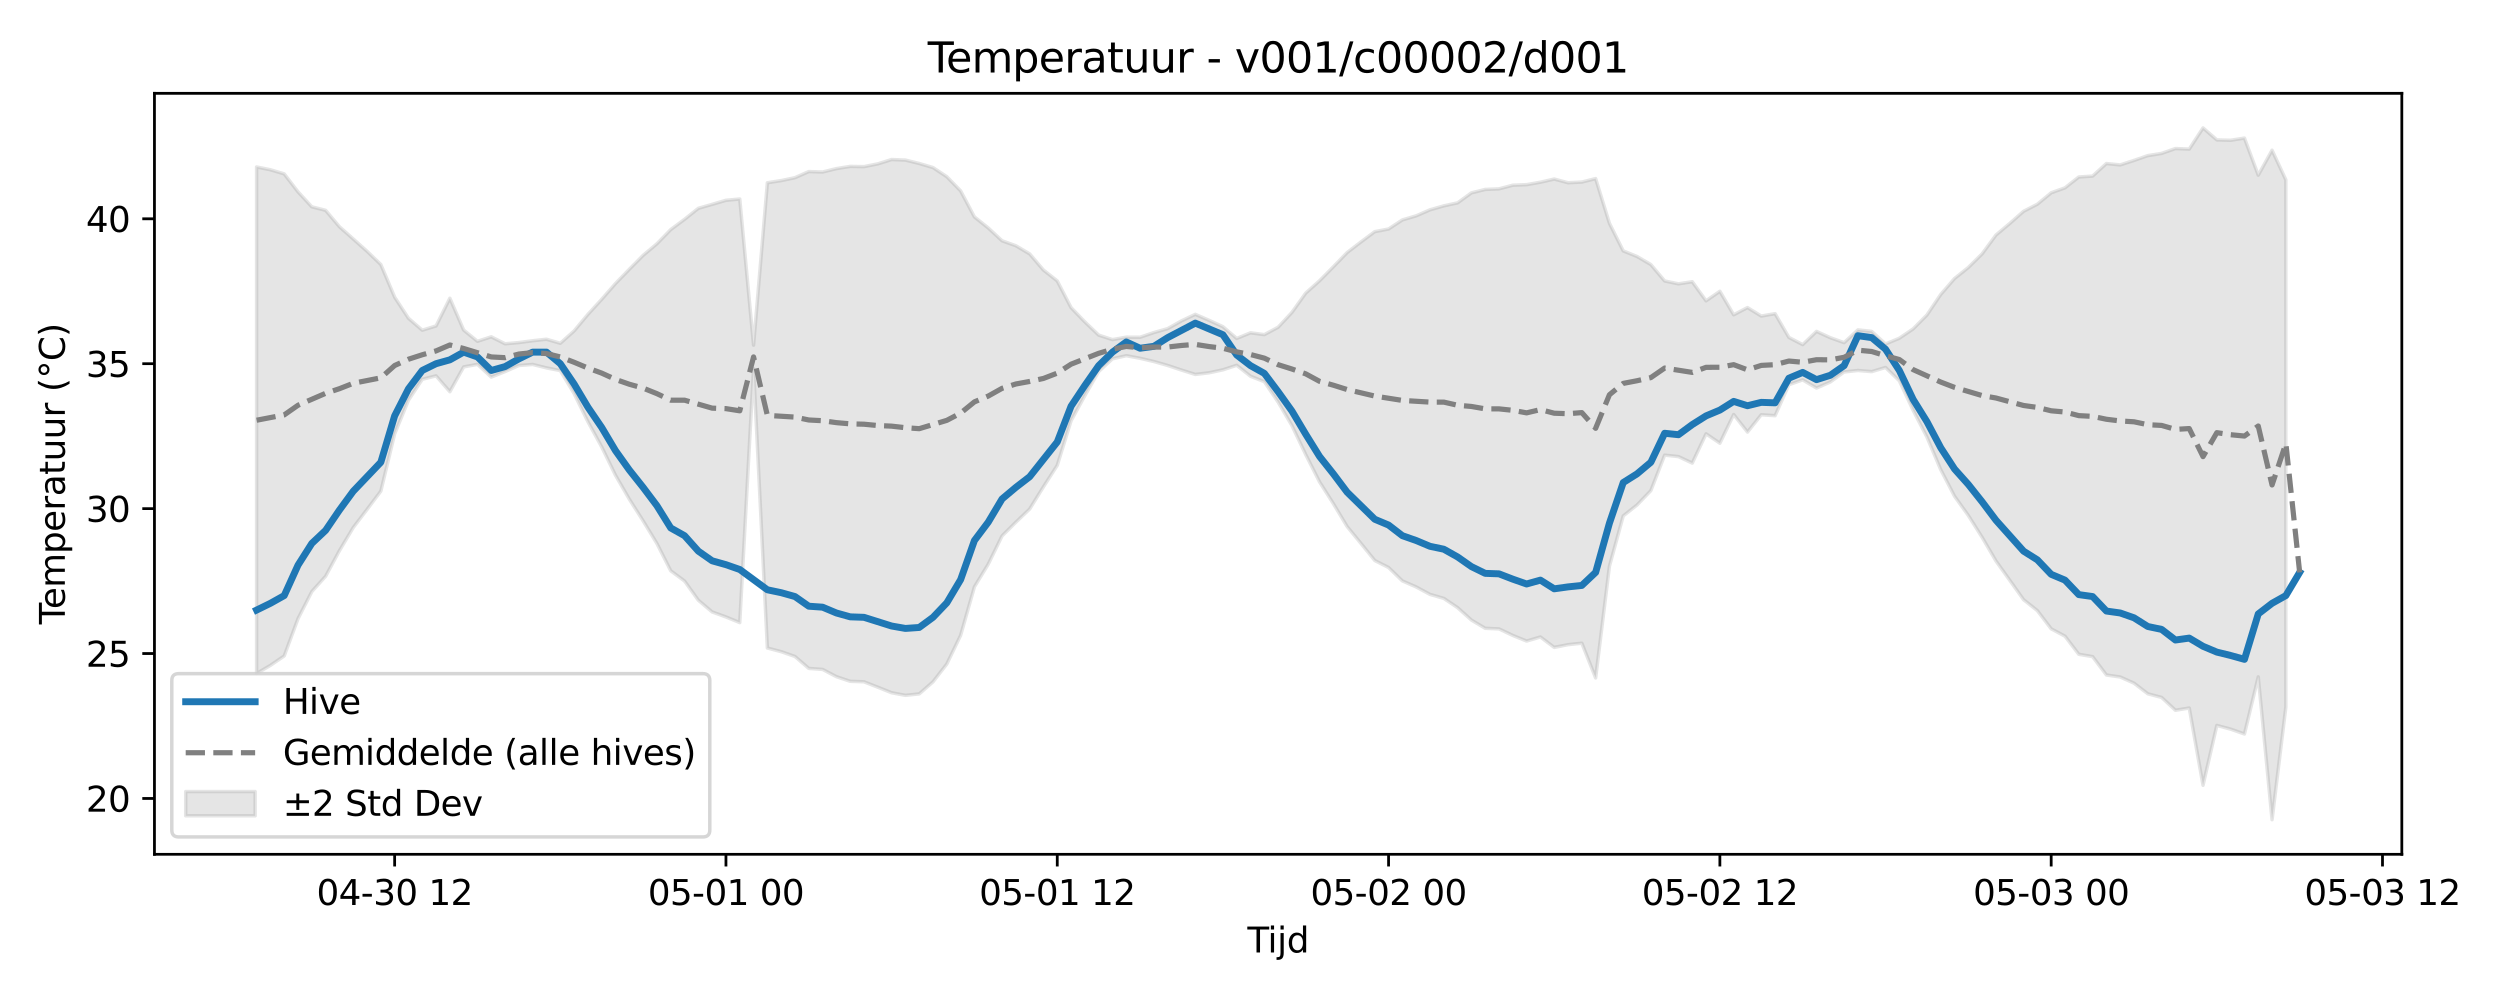 <?xml version="1.0" encoding="utf-8" standalone="no"?>
<!DOCTYPE svg PUBLIC "-//W3C//DTD SVG 1.1//EN"
  "http://www.w3.org/Graphics/SVG/1.1/DTD/svg11.dtd">
<svg xmlns:xlink="http://www.w3.org/1999/xlink" width="720pt" height="288pt" viewBox="0 0 720 288" xmlns="http://www.w3.org/2000/svg" version="1.1">
 <defs>
  <style type="text/css">*{stroke-linejoin: round; stroke-linecap: butt}</style>
 </defs>
 <g id="figure_1">
  <g id="patch_1">
   <path d="M 0 288 
L 720 288 
L 720 0 
L 0 0 
z
" style="fill: #ffffff"/>
  </g>
  <g id="axes_1">
   <g id="patch_2">
    <path d="M 44.48 246.04 
L 691.724 246.04 
L 691.724 26.88 
L 44.48 26.88 
z
" style="fill: #ffffff"/>
   </g>
   <g id="FillBetweenPolyCollection_1">
    <defs>
     <path id="m983e7b0461" d="M 73.9 -239.917 
L 73.9 -94.033 
L 77.876 -96.371 
L 81.852 -99.082 
L 85.827 -109.821 
L 89.803 -117.615 
L 93.779 -122.032 
L 97.754 -129.399 
L 101.73 -136.052 
L 105.706 -141.267 
L 109.681 -146.55 
L 113.657 -163.032 
L 117.633 -172.732 
L 121.609 -178.753 
L 125.584 -179.75 
L 129.56 -175.178 
L 133.536 -182.329 
L 137.511 -183.064 
L 141.487 -179.4 
L 145.463 -180.995 
L 149.438 -182.728 
L 153.414 -183.037 
L 157.39 -182.048 
L 161.366 -181.266 
L 165.341 -174.645 
L 169.317 -166.548 
L 173.293 -159.274 
L 177.268 -151.109 
L 181.244 -144.231 
L 185.22 -137.99 
L 189.195 -131.456 
L 193.171 -123.615 
L 197.147 -120.662 
L 201.122 -115.129 
L 205.098 -111.76 
L 209.074 -110.312 
L 213.05 -108.689 
L 217.025 -181.816 
L 221.001 -101.365 
L 224.977 -100.322 
L 228.952 -98.933 
L 232.928 -95.494 
L 236.904 -95.208 
L 240.879 -93.122 
L 244.855 -91.781 
L 248.831 -91.643 
L 252.807 -90.081 
L 256.782 -88.489 
L 260.758 -87.738 
L 264.734 -88.157 
L 268.709 -91.635 
L 272.685 -96.77 
L 276.661 -105.026 
L 280.636 -118.991 
L 284.612 -125.513 
L 288.588 -133.652 
L 292.564 -137.592 
L 296.539 -141.395 
L 300.515 -147.798 
L 304.491 -153.985 
L 308.466 -166.816 
L 312.442 -174.061 
L 316.418 -180.997 
L 320.393 -184.663 
L 324.369 -185.554 
L 328.345 -184.813 
L 332.32 -183.879 
L 336.296 -182.747 
L 340.272 -181.421 
L 344.248 -180.161 
L 348.223 -180.638 
L 352.199 -181.491 
L 356.175 -182.796 
L 360.15 -179.641 
L 364.126 -178.077 
L 368.102 -172.193 
L 372.077 -165.412 
L 376.053 -157.071 
L 380.029 -149.207 
L 384.005 -142.954 
L 387.98 -136.345 
L 391.956 -131.491 
L 395.932 -126.574 
L 399.907 -124.558 
L 403.883 -120.694 
L 407.859 -118.959 
L 411.834 -116.814 
L 415.81 -115.668 
L 419.786 -112.997 
L 423.762 -109.426 
L 427.737 -107.047 
L 431.713 -106.876 
L 435.689 -104.992 
L 439.664 -103.372 
L 443.64 -104.551 
L 447.616 -101.548 
L 451.591 -102.332 
L 455.567 -102.761 
L 459.543 -92.749 
L 463.518 -124.926 
L 467.494 -139.417 
L 471.47 -142.565 
L 475.446 -146.701 
L 479.421 -156.921 
L 483.397 -156.495 
L 487.373 -154.628 
L 491.348 -163.058 
L 495.324 -160.349 
L 499.3 -168.613 
L 503.275 -163.565 
L 507.251 -168.553 
L 511.227 -168.277 
L 515.203 -177.212 
L 519.178 -178.593 
L 523.154 -176.24 
L 527.13 -177.988 
L 531.105 -180.874 
L 535.081 -181.299 
L 539.057 -180.968 
L 543.032 -182.167 
L 547.008 -178.329 
L 550.984 -169.817 
L 554.96 -162.122 
L 558.935 -152.728 
L 562.911 -145.078 
L 566.887 -139.528 
L 570.862 -133.229 
L 574.838 -126.438 
L 578.814 -120.873 
L 582.789 -115.284 
L 586.765 -112.132 
L 590.741 -106.893 
L 594.717 -104.78 
L 598.692 -99.563 
L 602.668 -98.889 
L 606.644 -93.6 
L 610.619 -93.025 
L 614.595 -91.246 
L 618.571 -88.187 
L 622.546 -87.138 
L 626.522 -83.442 
L 630.498 -84.087 
L 634.473 -61.83 
L 638.449 -79.074 
L 642.425 -78.001 
L 646.401 -76.606 
L 650.376 -93.059 
L 654.352 -51.922 
L 658.328 -84.389 
L 658.328 -236.205 
L 658.328 -236.205 
L 654.352 -244.742 
L 650.376 -237.553 
L 646.401 -248.231 
L 642.425 -247.601 
L 638.449 -247.712 
L 634.473 -251.158 
L 630.498 -245.064 
L 626.522 -245.222 
L 622.546 -243.821 
L 618.571 -243.189 
L 614.595 -241.8 
L 610.619 -240.508 
L 606.644 -240.907 
L 602.668 -237.287 
L 598.692 -237.03 
L 594.717 -233.9 
L 590.741 -232.483 
L 586.765 -229.192 
L 582.789 -227.153 
L 578.814 -223.651 
L 574.838 -220.312 
L 570.862 -214.912 
L 566.887 -210.978 
L 562.911 -207.794 
L 558.935 -203.204 
L 554.96 -197.288 
L 550.984 -193.28 
L 547.008 -190.589 
L 543.032 -188.93 
L 539.057 -192.564 
L 535.081 -192.999 
L 531.105 -189.319 
L 527.13 -190.744 
L 523.154 -192.562 
L 519.178 -188.748 
L 515.203 -190.825 
L 511.227 -197.672 
L 507.251 -196.979 
L 503.275 -199.417 
L 499.3 -197.337 
L 495.324 -204.117 
L 491.348 -201.361 
L 487.373 -206.869 
L 483.397 -206.255 
L 479.421 -207.081 
L 475.446 -211.806 
L 471.47 -214.133 
L 467.494 -215.75 
L 463.518 -223.703 
L 459.543 -236.564 
L 455.567 -235.572 
L 451.591 -235.375 
L 447.616 -236.437 
L 443.64 -235.521 
L 439.664 -234.822 
L 435.689 -234.662 
L 431.713 -233.613 
L 427.737 -233.443 
L 423.762 -232.455 
L 419.786 -229.579 
L 415.81 -228.716 
L 411.834 -227.571 
L 407.859 -225.843 
L 403.883 -224.665 
L 399.907 -222.053 
L 395.932 -221.289 
L 391.956 -218.32 
L 387.98 -215.274 
L 384.005 -211.169 
L 380.029 -207.143 
L 376.053 -203.592 
L 372.077 -198.033 
L 368.102 -193.756 
L 364.126 -191.629 
L 360.15 -192.152 
L 356.175 -190.527 
L 352.199 -193.919 
L 348.223 -195.746 
L 344.248 -197.475 
L 340.272 -195.59 
L 336.296 -193.359 
L 332.32 -192.227 
L 328.345 -190.875 
L 324.369 -190.899 
L 320.393 -190.191 
L 316.418 -191.492 
L 312.442 -195.298 
L 308.466 -199.412 
L 304.491 -207.095 
L 300.515 -210.222 
L 296.539 -214.885 
L 292.564 -217.228 
L 288.588 -218.663 
L 284.612 -222.35 
L 280.636 -225.533 
L 276.661 -233.028 
L 272.685 -237.11 
L 268.709 -239.742 
L 264.734 -240.924 
L 260.758 -241.899 
L 256.782 -242.053 
L 252.807 -240.809 
L 248.831 -240.011 
L 244.855 -240.082 
L 240.879 -239.437 
L 236.904 -238.464 
L 232.928 -238.595 
L 228.952 -236.826 
L 224.977 -235.993 
L 221.001 -235.367 
L 217.025 -188.586 
L 213.05 -230.687 
L 209.074 -230.317 
L 205.098 -229.147 
L 201.122 -228.004 
L 197.147 -224.836 
L 193.171 -221.882 
L 189.195 -217.799 
L 185.22 -214.464 
L 181.244 -210.449 
L 177.268 -206.353 
L 173.293 -201.806 
L 169.317 -197.453 
L 165.341 -192.695 
L 161.366 -189.136 
L 157.39 -190.302 
L 153.414 -189.868 
L 149.438 -189.344 
L 145.463 -188.989 
L 141.487 -191.002 
L 137.511 -189.703 
L 133.536 -192.942 
L 129.56 -202.111 
L 125.584 -194.13 
L 121.609 -192.901 
L 117.633 -196.348 
L 113.657 -202.431 
L 109.681 -211.817 
L 105.706 -215.639 
L 101.73 -219.185 
L 97.754 -222.707 
L 93.779 -227.431 
L 89.803 -228.439 
L 85.827 -232.755 
L 81.852 -237.929 
L 77.876 -239.11 
L 73.9 -239.917 
z
" style="stroke: #808080; stroke-opacity: 0.2"/>
    </defs>
    <g clip-path="url(#pab9075d97d)">
     <use xlink:href="#m983e7b0461" x="0" y="288" style="fill: #808080; fill-opacity: 0.2; stroke: #808080; stroke-opacity: 0.2"/>
    </g>
   </g>
   <g id="matplotlib.axis_1">
    <g id="xtick_1">
     <g id="line2d_1">
      <defs>
       <path id="m080d109e74" d="M 0 0 
L 0 3.5 
" style="stroke: #000000; stroke-width: 0.8"/>
      </defs>
      <g>
       <use xlink:href="#m080d109e74" x="113.657" y="246.04" style="stroke: #000000; stroke-width: 0.8"/>
      </g>
     </g>
     <g id="text_1">
      <!-- 04-30 12 -->
      <g transform="translate(91.177 260.638) scale(0.1 -0.1)">
       <defs>
        <path id="DejaVuSans-30" d="M 2034 4250 
Q 1547 4250 1301 3770 
Q 1056 3291 1056 2328 
Q 1056 1369 1301 889 
Q 1547 409 2034 409 
Q 2525 409 2770 889 
Q 3016 1369 3016 2328 
Q 3016 3291 2770 3770 
Q 2525 4250 2034 4250 
z
M 2034 4750 
Q 2819 4750 3233 4129 
Q 3647 3509 3647 2328 
Q 3647 1150 3233 529 
Q 2819 -91 2034 -91 
Q 1250 -91 836 529 
Q 422 1150 422 2328 
Q 422 3509 836 4129 
Q 1250 4750 2034 4750 
z
" transform="scale(0.016)"/>
        <path id="DejaVuSans-34" d="M 2419 4116 
L 825 1625 
L 2419 1625 
L 2419 4116 
z
M 2253 4666 
L 3047 4666 
L 3047 1625 
L 3713 1625 
L 3713 1100 
L 3047 1100 
L 3047 0 
L 2419 0 
L 2419 1100 
L 313 1100 
L 313 1709 
L 2253 4666 
z
" transform="scale(0.016)"/>
        <path id="DejaVuSans-2d" d="M 313 2009 
L 1997 2009 
L 1997 1497 
L 313 1497 
L 313 2009 
z
" transform="scale(0.016)"/>
        <path id="DejaVuSans-33" d="M 2597 2516 
Q 3050 2419 3304 2112 
Q 3559 1806 3559 1356 
Q 3559 666 3084 287 
Q 2609 -91 1734 -91 
Q 1441 -91 1130 -33 
Q 819 25 488 141 
L 488 750 
Q 750 597 1062 519 
Q 1375 441 1716 441 
Q 2309 441 2620 675 
Q 2931 909 2931 1356 
Q 2931 1769 2642 2001 
Q 2353 2234 1838 2234 
L 1294 2234 
L 1294 2753 
L 1863 2753 
Q 2328 2753 2575 2939 
Q 2822 3125 2822 3475 
Q 2822 3834 2567 4026 
Q 2313 4219 1838 4219 
Q 1578 4219 1281 4162 
Q 984 4106 628 3988 
L 628 4550 
Q 988 4650 1302 4700 
Q 1616 4750 1894 4750 
Q 2613 4750 3031 4423 
Q 3450 4097 3450 3541 
Q 3450 3153 3228 2886 
Q 3006 2619 2597 2516 
z
" transform="scale(0.016)"/>
        <path id="DejaVuSans-20" transform="scale(0.016)"/>
        <path id="DejaVuSans-31" d="M 794 531 
L 1825 531 
L 1825 4091 
L 703 3866 
L 703 4441 
L 1819 4666 
L 2450 4666 
L 2450 531 
L 3481 531 
L 3481 0 
L 794 0 
L 794 531 
z
" transform="scale(0.016)"/>
        <path id="DejaVuSans-32" d="M 1228 531 
L 3431 531 
L 3431 0 
L 469 0 
L 469 531 
Q 828 903 1448 1529 
Q 2069 2156 2228 2338 
Q 2531 2678 2651 2914 
Q 2772 3150 2772 3378 
Q 2772 3750 2511 3984 
Q 2250 4219 1831 4219 
Q 1534 4219 1204 4116 
Q 875 4013 500 3803 
L 500 4441 
Q 881 4594 1212 4672 
Q 1544 4750 1819 4750 
Q 2544 4750 2975 4387 
Q 3406 4025 3406 3419 
Q 3406 3131 3298 2873 
Q 3191 2616 2906 2266 
Q 2828 2175 2409 1742 
Q 1991 1309 1228 531 
z
" transform="scale(0.016)"/>
       </defs>
       <use xlink:href="#DejaVuSans-30"/>
       <use xlink:href="#DejaVuSans-34" transform="translate(63.623 0)"/>
       <use xlink:href="#DejaVuSans-2d" transform="translate(127.246 0)"/>
       <use xlink:href="#DejaVuSans-33" transform="translate(163.33 0)"/>
       <use xlink:href="#DejaVuSans-30" transform="translate(226.953 0)"/>
       <use xlink:href="#DejaVuSans-20" transform="translate(290.576 0)"/>
       <use xlink:href="#DejaVuSans-31" transform="translate(322.363 0)"/>
       <use xlink:href="#DejaVuSans-32" transform="translate(385.986 0)"/>
      </g>
     </g>
    </g>
    <g id="xtick_2">
     <g id="line2d_2">
      <g>
       <use xlink:href="#m080d109e74" x="209.074" y="246.04" style="stroke: #000000; stroke-width: 0.8"/>
      </g>
     </g>
     <g id="text_2">
      <!-- 05-01 00 -->
      <g transform="translate(186.593 260.638) scale(0.1 -0.1)">
       <defs>
        <path id="DejaVuSans-35" d="M 691 4666 
L 3169 4666 
L 3169 4134 
L 1269 4134 
L 1269 2991 
Q 1406 3038 1543 3061 
Q 1681 3084 1819 3084 
Q 2600 3084 3056 2656 
Q 3513 2228 3513 1497 
Q 3513 744 3044 326 
Q 2575 -91 1722 -91 
Q 1428 -91 1123 -41 
Q 819 9 494 109 
L 494 744 
Q 775 591 1075 516 
Q 1375 441 1709 441 
Q 2250 441 2565 725 
Q 2881 1009 2881 1497 
Q 2881 1984 2565 2268 
Q 2250 2553 1709 2553 
Q 1456 2553 1204 2497 
Q 953 2441 691 2322 
L 691 4666 
z
" transform="scale(0.016)"/>
       </defs>
       <use xlink:href="#DejaVuSans-30"/>
       <use xlink:href="#DejaVuSans-35" transform="translate(63.623 0)"/>
       <use xlink:href="#DejaVuSans-2d" transform="translate(127.246 0)"/>
       <use xlink:href="#DejaVuSans-30" transform="translate(163.33 0)"/>
       <use xlink:href="#DejaVuSans-31" transform="translate(226.953 0)"/>
       <use xlink:href="#DejaVuSans-20" transform="translate(290.576 0)"/>
       <use xlink:href="#DejaVuSans-30" transform="translate(322.363 0)"/>
       <use xlink:href="#DejaVuSans-30" transform="translate(385.986 0)"/>
      </g>
     </g>
    </g>
    <g id="xtick_3">
     <g id="line2d_3">
      <g>
       <use xlink:href="#m080d109e74" x="304.491" y="246.04" style="stroke: #000000; stroke-width: 0.8"/>
      </g>
     </g>
     <g id="text_3">
      <!-- 05-01 12 -->
      <g transform="translate(282.01 260.638) scale(0.1 -0.1)">
       <use xlink:href="#DejaVuSans-30"/>
       <use xlink:href="#DejaVuSans-35" transform="translate(63.623 0)"/>
       <use xlink:href="#DejaVuSans-2d" transform="translate(127.246 0)"/>
       <use xlink:href="#DejaVuSans-30" transform="translate(163.33 0)"/>
       <use xlink:href="#DejaVuSans-31" transform="translate(226.953 0)"/>
       <use xlink:href="#DejaVuSans-20" transform="translate(290.576 0)"/>
       <use xlink:href="#DejaVuSans-31" transform="translate(322.363 0)"/>
       <use xlink:href="#DejaVuSans-32" transform="translate(385.986 0)"/>
      </g>
     </g>
    </g>
    <g id="xtick_4">
     <g id="line2d_4">
      <g>
       <use xlink:href="#m080d109e74" x="399.907" y="246.04" style="stroke: #000000; stroke-width: 0.8"/>
      </g>
     </g>
     <g id="text_4">
      <!-- 05-02 00 -->
      <g transform="translate(377.427 260.638) scale(0.1 -0.1)">
       <use xlink:href="#DejaVuSans-30"/>
       <use xlink:href="#DejaVuSans-35" transform="translate(63.623 0)"/>
       <use xlink:href="#DejaVuSans-2d" transform="translate(127.246 0)"/>
       <use xlink:href="#DejaVuSans-30" transform="translate(163.33 0)"/>
       <use xlink:href="#DejaVuSans-32" transform="translate(226.953 0)"/>
       <use xlink:href="#DejaVuSans-20" transform="translate(290.576 0)"/>
       <use xlink:href="#DejaVuSans-30" transform="translate(322.363 0)"/>
       <use xlink:href="#DejaVuSans-30" transform="translate(385.986 0)"/>
      </g>
     </g>
    </g>
    <g id="xtick_5">
     <g id="line2d_5">
      <g>
       <use xlink:href="#m080d109e74" x="495.324" y="246.04" style="stroke: #000000; stroke-width: 0.8"/>
      </g>
     </g>
     <g id="text_5">
      <!-- 05-02 12 -->
      <g transform="translate(472.844 260.638) scale(0.1 -0.1)">
       <use xlink:href="#DejaVuSans-30"/>
       <use xlink:href="#DejaVuSans-35" transform="translate(63.623 0)"/>
       <use xlink:href="#DejaVuSans-2d" transform="translate(127.246 0)"/>
       <use xlink:href="#DejaVuSans-30" transform="translate(163.33 0)"/>
       <use xlink:href="#DejaVuSans-32" transform="translate(226.953 0)"/>
       <use xlink:href="#DejaVuSans-20" transform="translate(290.576 0)"/>
       <use xlink:href="#DejaVuSans-31" transform="translate(322.363 0)"/>
       <use xlink:href="#DejaVuSans-32" transform="translate(385.986 0)"/>
      </g>
     </g>
    </g>
    <g id="xtick_6">
     <g id="line2d_6">
      <g>
       <use xlink:href="#m080d109e74" x="590.741" y="246.04" style="stroke: #000000; stroke-width: 0.8"/>
      </g>
     </g>
     <g id="text_6">
      <!-- 05-03 00 -->
      <g transform="translate(568.26 260.638) scale(0.1 -0.1)">
       <use xlink:href="#DejaVuSans-30"/>
       <use xlink:href="#DejaVuSans-35" transform="translate(63.623 0)"/>
       <use xlink:href="#DejaVuSans-2d" transform="translate(127.246 0)"/>
       <use xlink:href="#DejaVuSans-30" transform="translate(163.33 0)"/>
       <use xlink:href="#DejaVuSans-33" transform="translate(226.953 0)"/>
       <use xlink:href="#DejaVuSans-20" transform="translate(290.576 0)"/>
       <use xlink:href="#DejaVuSans-30" transform="translate(322.363 0)"/>
       <use xlink:href="#DejaVuSans-30" transform="translate(385.986 0)"/>
      </g>
     </g>
    </g>
    <g id="xtick_7">
     <g id="line2d_7">
      <g>
       <use xlink:href="#m080d109e74" x="686.158" y="246.04" style="stroke: #000000; stroke-width: 0.8"/>
      </g>
     </g>
     <g id="text_7">
      <!-- 05-03 12 -->
      <g transform="translate(663.677 260.638) scale(0.1 -0.1)">
       <use xlink:href="#DejaVuSans-30"/>
       <use xlink:href="#DejaVuSans-35" transform="translate(63.623 0)"/>
       <use xlink:href="#DejaVuSans-2d" transform="translate(127.246 0)"/>
       <use xlink:href="#DejaVuSans-30" transform="translate(163.33 0)"/>
       <use xlink:href="#DejaVuSans-33" transform="translate(226.953 0)"/>
       <use xlink:href="#DejaVuSans-20" transform="translate(290.576 0)"/>
       <use xlink:href="#DejaVuSans-31" transform="translate(322.363 0)"/>
       <use xlink:href="#DejaVuSans-32" transform="translate(385.986 0)"/>
      </g>
     </g>
    </g>
    <g id="text_8">
     <!-- Tijd -->
     <g transform="translate(359.252 274.317) scale(0.1 -0.1)">
      <defs>
       <path id="DejaVuSans-54" d="M -19 4666 
L 3928 4666 
L 3928 4134 
L 2272 4134 
L 2272 0 
L 1638 0 
L 1638 4134 
L -19 4134 
L -19 4666 
z
" transform="scale(0.016)"/>
       <path id="DejaVuSans-69" d="M 603 3500 
L 1178 3500 
L 1178 0 
L 603 0 
L 603 3500 
z
M 603 4863 
L 1178 4863 
L 1178 4134 
L 603 4134 
L 603 4863 
z
" transform="scale(0.016)"/>
       <path id="DejaVuSans-6a" d="M 603 3500 
L 1178 3500 
L 1178 -63 
Q 1178 -731 923 -1031 
Q 669 -1331 103 -1331 
L -116 -1331 
L -116 -844 
L 38 -844 
Q 366 -844 484 -692 
Q 603 -541 603 -63 
L 603 3500 
z
M 603 4863 
L 1178 4863 
L 1178 4134 
L 603 4134 
L 603 4863 
z
" transform="scale(0.016)"/>
       <path id="DejaVuSans-64" d="M 2906 2969 
L 2906 4863 
L 3481 4863 
L 3481 0 
L 2906 0 
L 2906 525 
Q 2725 213 2448 61 
Q 2172 -91 1784 -91 
Q 1150 -91 751 415 
Q 353 922 353 1747 
Q 353 2572 751 3078 
Q 1150 3584 1784 3584 
Q 2172 3584 2448 3432 
Q 2725 3281 2906 2969 
z
M 947 1747 
Q 947 1113 1208 752 
Q 1469 391 1925 391 
Q 2381 391 2643 752 
Q 2906 1113 2906 1747 
Q 2906 2381 2643 2742 
Q 2381 3103 1925 3103 
Q 1469 3103 1208 2742 
Q 947 2381 947 1747 
z
" transform="scale(0.016)"/>
      </defs>
      <use xlink:href="#DejaVuSans-54"/>
      <use xlink:href="#DejaVuSans-69" transform="translate(57.959 0)"/>
      <use xlink:href="#DejaVuSans-6a" transform="translate(85.742 0)"/>
      <use xlink:href="#DejaVuSans-64" transform="translate(113.525 0)"/>
     </g>
    </g>
   </g>
   <g id="matplotlib.axis_2">
    <g id="ytick_1">
     <g id="line2d_8">
      <defs>
       <path id="m022e4030cf" d="M 0 0 
L -3.5 0 
" style="stroke: #000000; stroke-width: 0.8"/>
      </defs>
      <g>
       <use xlink:href="#m022e4030cf" x="44.48" y="229.962" style="stroke: #000000; stroke-width: 0.8"/>
      </g>
     </g>
     <g id="text_9">
      <!-- 20 -->
      <g transform="translate(24.755 233.761) scale(0.1 -0.1)">
       <use xlink:href="#DejaVuSans-32"/>
       <use xlink:href="#DejaVuSans-30" transform="translate(63.623 0)"/>
      </g>
     </g>
    </g>
    <g id="ytick_2">
     <g id="line2d_9">
      <g>
       <use xlink:href="#m022e4030cf" x="44.48" y="188.223" style="stroke: #000000; stroke-width: 0.8"/>
      </g>
     </g>
     <g id="text_10">
      <!-- 25 -->
      <g transform="translate(24.755 192.023) scale(0.1 -0.1)">
       <use xlink:href="#DejaVuSans-32"/>
       <use xlink:href="#DejaVuSans-35" transform="translate(63.623 0)"/>
      </g>
     </g>
    </g>
    <g id="ytick_3">
     <g id="line2d_10">
      <g>
       <use xlink:href="#m022e4030cf" x="44.48" y="146.485" style="stroke: #000000; stroke-width: 0.8"/>
      </g>
     </g>
     <g id="text_11">
      <!-- 30 -->
      <g transform="translate(24.755 150.284) scale(0.1 -0.1)">
       <use xlink:href="#DejaVuSans-33"/>
       <use xlink:href="#DejaVuSans-30" transform="translate(63.623 0)"/>
      </g>
     </g>
    </g>
    <g id="ytick_4">
     <g id="line2d_11">
      <g>
       <use xlink:href="#m022e4030cf" x="44.48" y="104.747" style="stroke: #000000; stroke-width: 0.8"/>
      </g>
     </g>
     <g id="text_12">
      <!-- 35 -->
      <g transform="translate(24.755 108.546) scale(0.1 -0.1)">
       <use xlink:href="#DejaVuSans-33"/>
       <use xlink:href="#DejaVuSans-35" transform="translate(63.623 0)"/>
      </g>
     </g>
    </g>
    <g id="ytick_5">
     <g id="line2d_12">
      <g>
       <use xlink:href="#m022e4030cf" x="44.48" y="63.009" style="stroke: #000000; stroke-width: 0.8"/>
      </g>
     </g>
     <g id="text_13">
      <!-- 40 -->
      <g transform="translate(24.755 66.808) scale(0.1 -0.1)">
       <use xlink:href="#DejaVuSans-34"/>
       <use xlink:href="#DejaVuSans-30" transform="translate(63.623 0)"/>
      </g>
     </g>
    </g>
    <g id="text_14">
     <!-- Temperatuur (°C) -->
     <g transform="translate(18.675 179.816) rotate(-90) scale(0.1 -0.1)">
      <defs>
       <path id="DejaVuSans-65" d="M 3597 1894 
L 3597 1613 
L 953 1613 
Q 991 1019 1311 708 
Q 1631 397 2203 397 
Q 2534 397 2845 478 
Q 3156 559 3463 722 
L 3463 178 
Q 3153 47 2828 -22 
Q 2503 -91 2169 -91 
Q 1331 -91 842 396 
Q 353 884 353 1716 
Q 353 2575 817 3079 
Q 1281 3584 2069 3584 
Q 2775 3584 3186 3129 
Q 3597 2675 3597 1894 
z
M 3022 2063 
Q 3016 2534 2758 2815 
Q 2500 3097 2075 3097 
Q 1594 3097 1305 2825 
Q 1016 2553 972 2059 
L 3022 2063 
z
" transform="scale(0.016)"/>
       <path id="DejaVuSans-6d" d="M 3328 2828 
Q 3544 3216 3844 3400 
Q 4144 3584 4550 3584 
Q 5097 3584 5394 3201 
Q 5691 2819 5691 2113 
L 5691 0 
L 5113 0 
L 5113 2094 
Q 5113 2597 4934 2840 
Q 4756 3084 4391 3084 
Q 3944 3084 3684 2787 
Q 3425 2491 3425 1978 
L 3425 0 
L 2847 0 
L 2847 2094 
Q 2847 2600 2669 2842 
Q 2491 3084 2119 3084 
Q 1678 3084 1418 2786 
Q 1159 2488 1159 1978 
L 1159 0 
L 581 0 
L 581 3500 
L 1159 3500 
L 1159 2956 
Q 1356 3278 1631 3431 
Q 1906 3584 2284 3584 
Q 2666 3584 2933 3390 
Q 3200 3197 3328 2828 
z
" transform="scale(0.016)"/>
       <path id="DejaVuSans-70" d="M 1159 525 
L 1159 -1331 
L 581 -1331 
L 581 3500 
L 1159 3500 
L 1159 2969 
Q 1341 3281 1617 3432 
Q 1894 3584 2278 3584 
Q 2916 3584 3314 3078 
Q 3713 2572 3713 1747 
Q 3713 922 3314 415 
Q 2916 -91 2278 -91 
Q 1894 -91 1617 61 
Q 1341 213 1159 525 
z
M 3116 1747 
Q 3116 2381 2855 2742 
Q 2594 3103 2138 3103 
Q 1681 3103 1420 2742 
Q 1159 2381 1159 1747 
Q 1159 1113 1420 752 
Q 1681 391 2138 391 
Q 2594 391 2855 752 
Q 3116 1113 3116 1747 
z
" transform="scale(0.016)"/>
       <path id="DejaVuSans-72" d="M 2631 2963 
Q 2534 3019 2420 3045 
Q 2306 3072 2169 3072 
Q 1681 3072 1420 2755 
Q 1159 2438 1159 1844 
L 1159 0 
L 581 0 
L 581 3500 
L 1159 3500 
L 1159 2956 
Q 1341 3275 1631 3429 
Q 1922 3584 2338 3584 
Q 2397 3584 2469 3576 
Q 2541 3569 2628 3553 
L 2631 2963 
z
" transform="scale(0.016)"/>
       <path id="DejaVuSans-61" d="M 2194 1759 
Q 1497 1759 1228 1600 
Q 959 1441 959 1056 
Q 959 750 1161 570 
Q 1363 391 1709 391 
Q 2188 391 2477 730 
Q 2766 1069 2766 1631 
L 2766 1759 
L 2194 1759 
z
M 3341 1997 
L 3341 0 
L 2766 0 
L 2766 531 
Q 2569 213 2275 61 
Q 1981 -91 1556 -91 
Q 1019 -91 701 211 
Q 384 513 384 1019 
Q 384 1609 779 1909 
Q 1175 2209 1959 2209 
L 2766 2209 
L 2766 2266 
Q 2766 2663 2505 2880 
Q 2244 3097 1772 3097 
Q 1472 3097 1187 3025 
Q 903 2953 641 2809 
L 641 3341 
Q 956 3463 1253 3523 
Q 1550 3584 1831 3584 
Q 2591 3584 2966 3190 
Q 3341 2797 3341 1997 
z
" transform="scale(0.016)"/>
       <path id="DejaVuSans-74" d="M 1172 4494 
L 1172 3500 
L 2356 3500 
L 2356 3053 
L 1172 3053 
L 1172 1153 
Q 1172 725 1289 603 
Q 1406 481 1766 481 
L 2356 481 
L 2356 0 
L 1766 0 
Q 1100 0 847 248 
Q 594 497 594 1153 
L 594 3053 
L 172 3053 
L 172 3500 
L 594 3500 
L 594 4494 
L 1172 4494 
z
" transform="scale(0.016)"/>
       <path id="DejaVuSans-75" d="M 544 1381 
L 544 3500 
L 1119 3500 
L 1119 1403 
Q 1119 906 1312 657 
Q 1506 409 1894 409 
Q 2359 409 2629 706 
Q 2900 1003 2900 1516 
L 2900 3500 
L 3475 3500 
L 3475 0 
L 2900 0 
L 2900 538 
Q 2691 219 2414 64 
Q 2138 -91 1772 -91 
Q 1169 -91 856 284 
Q 544 659 544 1381 
z
M 1991 3584 
L 1991 3584 
z
" transform="scale(0.016)"/>
       <path id="DejaVuSans-28" d="M 1984 4856 
Q 1566 4138 1362 3434 
Q 1159 2731 1159 2009 
Q 1159 1288 1364 580 
Q 1569 -128 1984 -844 
L 1484 -844 
Q 1016 -109 783 600 
Q 550 1309 550 2009 
Q 550 2706 781 3412 
Q 1013 4119 1484 4856 
L 1984 4856 
z
" transform="scale(0.016)"/>
       <path id="DejaVuSans-b0" d="M 1600 4347 
Q 1350 4347 1178 4173 
Q 1006 4000 1006 3750 
Q 1006 3503 1178 3333 
Q 1350 3163 1600 3163 
Q 1850 3163 2022 3333 
Q 2194 3503 2194 3750 
Q 2194 3997 2020 4172 
Q 1847 4347 1600 4347 
z
M 1600 4750 
Q 1800 4750 1984 4673 
Q 2169 4597 2303 4453 
Q 2447 4313 2519 4134 
Q 2591 3956 2591 3750 
Q 2591 3338 2302 3052 
Q 2013 2766 1594 2766 
Q 1172 2766 890 3047 
Q 609 3328 609 3750 
Q 609 4169 896 4459 
Q 1184 4750 1600 4750 
z
" transform="scale(0.016)"/>
       <path id="DejaVuSans-43" d="M 4122 4306 
L 4122 3641 
Q 3803 3938 3442 4084 
Q 3081 4231 2675 4231 
Q 1875 4231 1450 3742 
Q 1025 3253 1025 2328 
Q 1025 1406 1450 917 
Q 1875 428 2675 428 
Q 3081 428 3442 575 
Q 3803 722 4122 1019 
L 4122 359 
Q 3791 134 3420 21 
Q 3050 -91 2638 -91 
Q 1578 -91 968 557 
Q 359 1206 359 2328 
Q 359 3453 968 4101 
Q 1578 4750 2638 4750 
Q 3056 4750 3426 4639 
Q 3797 4528 4122 4306 
z
" transform="scale(0.016)"/>
       <path id="DejaVuSans-29" d="M 513 4856 
L 1013 4856 
Q 1481 4119 1714 3412 
Q 1947 2706 1947 2009 
Q 1947 1309 1714 600 
Q 1481 -109 1013 -844 
L 513 -844 
Q 928 -128 1133 580 
Q 1338 1288 1338 2009 
Q 1338 2731 1133 3434 
Q 928 4138 513 4856 
z
" transform="scale(0.016)"/>
      </defs>
      <use xlink:href="#DejaVuSans-54"/>
      <use xlink:href="#DejaVuSans-65" transform="translate(44.084 0)"/>
      <use xlink:href="#DejaVuSans-6d" transform="translate(105.607 0)"/>
      <use xlink:href="#DejaVuSans-70" transform="translate(203.02 0)"/>
      <use xlink:href="#DejaVuSans-65" transform="translate(266.496 0)"/>
      <use xlink:href="#DejaVuSans-72" transform="translate(328.02 0)"/>
      <use xlink:href="#DejaVuSans-61" transform="translate(369.133 0)"/>
      <use xlink:href="#DejaVuSans-74" transform="translate(430.412 0)"/>
      <use xlink:href="#DejaVuSans-75" transform="translate(469.621 0)"/>
      <use xlink:href="#DejaVuSans-75" transform="translate(533 0)"/>
      <use xlink:href="#DejaVuSans-72" transform="translate(596.379 0)"/>
      <use xlink:href="#DejaVuSans-20" transform="translate(637.492 0)"/>
      <use xlink:href="#DejaVuSans-28" transform="translate(669.279 0)"/>
      <use xlink:href="#DejaVuSans-b0" transform="translate(708.293 0)"/>
      <use xlink:href="#DejaVuSans-43" transform="translate(758.293 0)"/>
      <use xlink:href="#DejaVuSans-29" transform="translate(828.117 0)"/>
     </g>
    </g>
   </g>
   <g id="line2d_13">
    <path d="M 73.9 175.702 
L 77.876 173.754 
L 81.852 171.528 
L 85.827 162.763 
L 89.803 156.502 
L 93.779 152.746 
L 97.754 146.903 
L 101.73 141.477 
L 109.681 133.129 
L 113.657 119.773 
L 117.633 111.982 
L 121.609 106.695 
L 125.584 104.747 
L 129.56 103.634 
L 133.536 101.408 
L 137.511 102.799 
L 141.487 106.695 
L 145.463 105.582 
L 149.438 103.356 
L 153.414 101.408 
L 157.39 101.408 
L 161.366 104.747 
L 165.341 110.59 
L 169.317 117.268 
L 173.293 123.112 
L 177.268 129.79 
L 181.244 135.355 
L 185.22 140.364 
L 189.195 145.65 
L 193.171 152.05 
L 197.147 154.276 
L 201.122 158.728 
L 205.098 161.511 
L 209.074 162.624 
L 213.05 164.015 
L 221.001 169.859 
L 224.977 170.693 
L 228.952 171.806 
L 232.928 174.589 
L 236.904 174.867 
L 240.879 176.537 
L 244.855 177.65 
L 248.831 177.789 
L 256.782 180.293 
L 260.758 180.989 
L 264.734 180.71 
L 268.709 177.789 
L 272.685 173.615 
L 276.661 166.937 
L 280.636 155.668 
L 284.612 150.381 
L 288.588 143.703 
L 292.564 140.364 
L 296.539 137.303 
L 304.491 127.286 
L 308.466 116.99 
L 312.442 111.008 
L 316.418 105.303 
L 320.393 101.408 
L 324.369 98.486 
L 328.345 100.295 
L 332.32 99.738 
L 336.296 97.234 
L 344.248 93.06 
L 352.199 96.399 
L 356.175 102.243 
L 360.15 105.303 
L 364.126 107.53 
L 368.102 112.816 
L 372.077 118.381 
L 376.053 125.06 
L 380.029 131.459 
L 384.005 136.468 
L 387.98 141.755 
L 395.932 149.546 
L 399.907 151.215 
L 403.883 154.276 
L 407.859 155.668 
L 411.834 157.337 
L 415.81 158.172 
L 419.786 160.398 
L 423.762 163.18 
L 427.737 165.128 
L 431.713 165.267 
L 435.689 166.798 
L 439.664 168.189 
L 443.64 167.076 
L 447.616 169.58 
L 451.591 169.024 
L 455.567 168.606 
L 459.543 164.85 
L 463.518 150.659 
L 467.494 138.972 
L 471.47 136.468 
L 475.446 133.129 
L 479.421 124.781 
L 483.397 125.199 
L 487.373 122.277 
L 491.348 119.773 
L 495.324 118.103 
L 499.3 115.599 
L 503.275 116.851 
L 507.251 115.877 
L 511.227 116.016 
L 515.203 108.921 
L 519.178 107.251 
L 523.154 109.338 
L 527.13 108.086 
L 531.105 105.303 
L 535.081 96.678 
L 539.057 97.234 
L 543.032 100.573 
L 547.008 106.695 
L 550.984 115.042 
L 554.96 121.442 
L 558.935 128.955 
L 562.911 135.077 
L 566.887 139.529 
L 570.862 144.537 
L 574.838 149.824 
L 582.789 158.728 
L 586.765 161.233 
L 590.741 165.406 
L 594.717 167.076 
L 598.692 171.25 
L 602.668 171.806 
L 606.644 175.98 
L 610.619 176.537 
L 614.595 177.928 
L 618.571 180.432 
L 622.546 181.267 
L 626.522 184.328 
L 630.498 183.771 
L 634.473 186.136 
L 638.449 187.806 
L 642.425 188.78 
L 646.401 189.893 
L 650.376 176.815 
L 654.352 173.754 
L 658.328 171.528 
L 662.303 164.85 
L 662.303 164.85 
" clip-path="url(#pab9075d97d)" style="fill: none; stroke: #1f77b4; stroke-width: 2; stroke-linecap: square"/>
   </g>
   <g id="line2d_14">
    <path d="M 73.9 121.025 
L 81.852 119.494 
L 85.827 116.712 
L 93.779 113.269 
L 97.754 111.947 
L 101.73 110.382 
L 109.681 108.816 
L 113.657 105.269 
L 117.633 103.46 
L 121.609 102.173 
L 125.584 101.06 
L 129.56 99.356 
L 133.536 100.364 
L 141.487 102.799 
L 145.463 103.008 
L 149.438 101.964 
L 153.414 101.547 
L 157.39 101.825 
L 161.366 102.799 
L 165.341 104.33 
L 169.317 105.999 
L 173.293 107.46 
L 177.268 109.269 
L 181.244 110.66 
L 185.22 111.773 
L 189.195 113.373 
L 193.171 115.251 
L 197.147 115.251 
L 205.098 117.547 
L 209.074 117.686 
L 213.05 118.312 
L 217.025 102.799 
L 221.001 119.634 
L 228.952 120.121 
L 232.928 120.955 
L 236.904 121.164 
L 240.879 121.72 
L 244.855 122.068 
L 248.831 122.173 
L 252.807 122.555 
L 256.782 122.729 
L 260.758 123.181 
L 264.734 123.46 
L 272.685 121.06 
L 276.661 118.973 
L 280.636 115.738 
L 284.612 114.068 
L 288.588 111.842 
L 292.564 110.59 
L 296.539 109.86 
L 300.515 108.99 
L 304.491 107.46 
L 308.466 104.886 
L 316.418 101.756 
L 320.393 100.573 
L 324.369 99.773 
L 328.345 100.156 
L 332.32 99.947 
L 336.296 99.947 
L 340.272 99.495 
L 344.248 99.182 
L 348.223 99.808 
L 352.199 100.295 
L 356.175 101.338 
L 360.15 102.104 
L 364.126 103.147 
L 368.102 105.025 
L 372.077 106.277 
L 376.053 107.669 
L 380.029 109.825 
L 384.005 110.938 
L 387.98 112.19 
L 395.932 114.068 
L 403.883 115.321 
L 411.834 115.808 
L 415.81 115.808 
L 419.786 116.712 
L 423.762 117.06 
L 427.737 117.755 
L 431.713 117.755 
L 435.689 118.173 
L 439.664 118.903 
L 443.64 117.964 
L 447.616 119.008 
L 451.591 119.147 
L 455.567 118.834 
L 459.543 123.344 
L 463.518 113.686 
L 467.494 110.416 
L 471.47 109.651 
L 475.446 108.747 
L 479.421 105.999 
L 487.373 107.251 
L 491.348 105.79 
L 495.324 105.767 
L 499.3 105.025 
L 503.275 106.509 
L 507.251 105.234 
L 511.227 105.025 
L 515.203 103.982 
L 519.178 104.33 
L 523.154 103.599 
L 527.13 103.634 
L 531.105 102.904 
L 535.081 100.851 
L 539.057 101.234 
L 543.032 102.451 
L 547.008 103.541 
L 550.984 106.451 
L 558.935 110.034 
L 562.911 111.564 
L 570.862 113.929 
L 574.838 114.625 
L 582.789 116.781 
L 586.765 117.338 
L 590.741 118.312 
L 594.717 118.66 
L 598.692 119.703 
L 602.668 119.912 
L 606.644 120.747 
L 610.619 121.234 
L 614.595 121.477 
L 618.571 122.312 
L 622.546 122.52 
L 626.522 123.668 
L 630.498 123.425 
L 634.473 131.506 
L 638.449 124.607 
L 642.425 125.199 
L 646.401 125.581 
L 650.376 122.694 
L 654.352 139.668 
L 658.328 127.703 
L 662.303 164.85 
L 662.303 164.85 
" clip-path="url(#pab9075d97d)" style="fill: none; stroke-dasharray: 5.55,2.4; stroke-dashoffset: 0; stroke: #808080; stroke-width: 1.5"/>
   </g>
   <g id="patch_3">
    <path d="M 44.48 246.04 
L 44.48 26.88 
" style="fill: none; stroke: #000000; stroke-width: 0.8; stroke-linejoin: miter; stroke-linecap: square"/>
   </g>
   <g id="patch_4">
    <path d="M 691.724 246.04 
L 691.724 26.88 
" style="fill: none; stroke: #000000; stroke-width: 0.8; stroke-linejoin: miter; stroke-linecap: square"/>
   </g>
   <g id="patch_5">
    <path d="M 44.48 246.04 
L 691.724 246.04 
" style="fill: none; stroke: #000000; stroke-width: 0.8; stroke-linejoin: miter; stroke-linecap: square"/>
   </g>
   <g id="patch_6">
    <path d="M 44.48 26.88 
L 691.724 26.88 
" style="fill: none; stroke: #000000; stroke-width: 0.8; stroke-linejoin: miter; stroke-linecap: square"/>
   </g>
   <g id="text_15">
    <!-- Temperatuur - v001/c00002/d001 -->
    <g transform="translate(267.18 20.88) scale(0.12 -0.12)">
     <defs>
      <path id="DejaVuSans-76" d="M 191 3500 
L 800 3500 
L 1894 563 
L 2988 3500 
L 3597 3500 
L 2284 0 
L 1503 0 
L 191 3500 
z
" transform="scale(0.016)"/>
      <path id="DejaVuSans-2f" d="M 1625 4666 
L 2156 4666 
L 531 -594 
L 0 -594 
L 1625 4666 
z
" transform="scale(0.016)"/>
      <path id="DejaVuSans-63" d="M 3122 3366 
L 3122 2828 
Q 2878 2963 2633 3030 
Q 2388 3097 2138 3097 
Q 1578 3097 1268 2742 
Q 959 2388 959 1747 
Q 959 1106 1268 751 
Q 1578 397 2138 397 
Q 2388 397 2633 464 
Q 2878 531 3122 666 
L 3122 134 
Q 2881 22 2623 -34 
Q 2366 -91 2075 -91 
Q 1284 -91 818 406 
Q 353 903 353 1747 
Q 353 2603 823 3093 
Q 1294 3584 2113 3584 
Q 2378 3584 2631 3529 
Q 2884 3475 3122 3366 
z
" transform="scale(0.016)"/>
     </defs>
     <use xlink:href="#DejaVuSans-54"/>
     <use xlink:href="#DejaVuSans-65" transform="translate(44.084 0)"/>
     <use xlink:href="#DejaVuSans-6d" transform="translate(105.607 0)"/>
     <use xlink:href="#DejaVuSans-70" transform="translate(203.02 0)"/>
     <use xlink:href="#DejaVuSans-65" transform="translate(266.496 0)"/>
     <use xlink:href="#DejaVuSans-72" transform="translate(328.02 0)"/>
     <use xlink:href="#DejaVuSans-61" transform="translate(369.133 0)"/>
     <use xlink:href="#DejaVuSans-74" transform="translate(430.412 0)"/>
     <use xlink:href="#DejaVuSans-75" transform="translate(469.621 0)"/>
     <use xlink:href="#DejaVuSans-75" transform="translate(533 0)"/>
     <use xlink:href="#DejaVuSans-72" transform="translate(596.379 0)"/>
     <use xlink:href="#DejaVuSans-20" transform="translate(637.492 0)"/>
     <use xlink:href="#DejaVuSans-2d" transform="translate(669.279 0)"/>
     <use xlink:href="#DejaVuSans-20" transform="translate(705.363 0)"/>
     <use xlink:href="#DejaVuSans-76" transform="translate(737.15 0)"/>
     <use xlink:href="#DejaVuSans-30" transform="translate(796.33 0)"/>
     <use xlink:href="#DejaVuSans-30" transform="translate(859.953 0)"/>
     <use xlink:href="#DejaVuSans-31" transform="translate(923.576 0)"/>
     <use xlink:href="#DejaVuSans-2f" transform="translate(987.199 0)"/>
     <use xlink:href="#DejaVuSans-63" transform="translate(1020.891 0)"/>
     <use xlink:href="#DejaVuSans-30" transform="translate(1075.871 0)"/>
     <use xlink:href="#DejaVuSans-30" transform="translate(1139.494 0)"/>
     <use xlink:href="#DejaVuSans-30" transform="translate(1203.117 0)"/>
     <use xlink:href="#DejaVuSans-30" transform="translate(1266.74 0)"/>
     <use xlink:href="#DejaVuSans-32" transform="translate(1330.363 0)"/>
     <use xlink:href="#DejaVuSans-2f" transform="translate(1393.986 0)"/>
     <use xlink:href="#DejaVuSans-64" transform="translate(1427.678 0)"/>
     <use xlink:href="#DejaVuSans-30" transform="translate(1491.154 0)"/>
     <use xlink:href="#DejaVuSans-30" transform="translate(1554.777 0)"/>
     <use xlink:href="#DejaVuSans-31" transform="translate(1618.4 0)"/>
    </g>
   </g>
   <g id="legend_1">
    <g id="patch_7">
     <path d="M 51.48 241.04 
L 202.424 241.04 
Q 204.424 241.04 204.424 239.04 
L 204.424 196.006 
Q 204.424 194.006 202.424 194.006 
L 51.48 194.006 
Q 49.48 194.006 49.48 196.006 
L 49.48 239.04 
Q 49.48 241.04 51.48 241.04 
z
" style="fill: #ffffff; opacity: 0.8; stroke: #cccccc; stroke-linejoin: miter"/>
    </g>
    <g id="line2d_15">
     <path d="M 53.48 202.104 
L 63.48 202.104 
L 73.48 202.104 
" style="fill: none; stroke: #1f77b4; stroke-width: 2; stroke-linecap: square"/>
    </g>
    <g id="text_16">
     <!-- Hive -->
     <g transform="translate(81.48 205.604) scale(0.1 -0.1)">
      <defs>
       <path id="DejaVuSans-48" d="M 628 4666 
L 1259 4666 
L 1259 2753 
L 3553 2753 
L 3553 4666 
L 4184 4666 
L 4184 0 
L 3553 0 
L 3553 2222 
L 1259 2222 
L 1259 0 
L 628 0 
L 628 4666 
z
" transform="scale(0.016)"/>
      </defs>
      <use xlink:href="#DejaVuSans-48"/>
      <use xlink:href="#DejaVuSans-69" transform="translate(75.195 0)"/>
      <use xlink:href="#DejaVuSans-76" transform="translate(102.979 0)"/>
      <use xlink:href="#DejaVuSans-65" transform="translate(162.158 0)"/>
     </g>
    </g>
    <g id="line2d_16">
     <path d="M 53.48 216.782 
L 63.48 216.782 
L 73.48 216.782 
" style="fill: none; stroke-dasharray: 5.55,2.4; stroke-dashoffset: 0; stroke: #808080; stroke-width: 1.5"/>
    </g>
    <g id="text_17">
     <!-- Gemiddelde (alle hives) -->
     <g transform="translate(81.48 220.282) scale(0.1 -0.1)">
      <defs>
       <path id="DejaVuSans-47" d="M 3809 666 
L 3809 1919 
L 2778 1919 
L 2778 2438 
L 4434 2438 
L 4434 434 
Q 4069 175 3628 42 
Q 3188 -91 2688 -91 
Q 1594 -91 976 548 
Q 359 1188 359 2328 
Q 359 3472 976 4111 
Q 1594 4750 2688 4750 
Q 3144 4750 3555 4637 
Q 3966 4525 4313 4306 
L 4313 3634 
Q 3963 3931 3569 4081 
Q 3175 4231 2741 4231 
Q 1884 4231 1454 3753 
Q 1025 3275 1025 2328 
Q 1025 1384 1454 906 
Q 1884 428 2741 428 
Q 3075 428 3337 486 
Q 3600 544 3809 666 
z
" transform="scale(0.016)"/>
       <path id="DejaVuSans-6c" d="M 603 4863 
L 1178 4863 
L 1178 0 
L 603 0 
L 603 4863 
z
" transform="scale(0.016)"/>
       <path id="DejaVuSans-68" d="M 3513 2113 
L 3513 0 
L 2938 0 
L 2938 2094 
Q 2938 2591 2744 2837 
Q 2550 3084 2163 3084 
Q 1697 3084 1428 2787 
Q 1159 2491 1159 1978 
L 1159 0 
L 581 0 
L 581 4863 
L 1159 4863 
L 1159 2956 
Q 1366 3272 1645 3428 
Q 1925 3584 2291 3584 
Q 2894 3584 3203 3211 
Q 3513 2838 3513 2113 
z
" transform="scale(0.016)"/>
       <path id="DejaVuSans-73" d="M 2834 3397 
L 2834 2853 
Q 2591 2978 2328 3040 
Q 2066 3103 1784 3103 
Q 1356 3103 1142 2972 
Q 928 2841 928 2578 
Q 928 2378 1081 2264 
Q 1234 2150 1697 2047 
L 1894 2003 
Q 2506 1872 2764 1633 
Q 3022 1394 3022 966 
Q 3022 478 2636 193 
Q 2250 -91 1575 -91 
Q 1294 -91 989 -36 
Q 684 19 347 128 
L 347 722 
Q 666 556 975 473 
Q 1284 391 1588 391 
Q 1994 391 2212 530 
Q 2431 669 2431 922 
Q 2431 1156 2273 1281 
Q 2116 1406 1581 1522 
L 1381 1569 
Q 847 1681 609 1914 
Q 372 2147 372 2553 
Q 372 3047 722 3315 
Q 1072 3584 1716 3584 
Q 2034 3584 2315 3537 
Q 2597 3491 2834 3397 
z
" transform="scale(0.016)"/>
      </defs>
      <use xlink:href="#DejaVuSans-47"/>
      <use xlink:href="#DejaVuSans-65" transform="translate(77.49 0)"/>
      <use xlink:href="#DejaVuSans-6d" transform="translate(139.014 0)"/>
      <use xlink:href="#DejaVuSans-69" transform="translate(236.426 0)"/>
      <use xlink:href="#DejaVuSans-64" transform="translate(264.209 0)"/>
      <use xlink:href="#DejaVuSans-64" transform="translate(327.686 0)"/>
      <use xlink:href="#DejaVuSans-65" transform="translate(391.162 0)"/>
      <use xlink:href="#DejaVuSans-6c" transform="translate(452.686 0)"/>
      <use xlink:href="#DejaVuSans-64" transform="translate(480.469 0)"/>
      <use xlink:href="#DejaVuSans-65" transform="translate(543.945 0)"/>
      <use xlink:href="#DejaVuSans-20" transform="translate(605.469 0)"/>
      <use xlink:href="#DejaVuSans-28" transform="translate(637.256 0)"/>
      <use xlink:href="#DejaVuSans-61" transform="translate(676.27 0)"/>
      <use xlink:href="#DejaVuSans-6c" transform="translate(737.549 0)"/>
      <use xlink:href="#DejaVuSans-6c" transform="translate(765.332 0)"/>
      <use xlink:href="#DejaVuSans-65" transform="translate(793.115 0)"/>
      <use xlink:href="#DejaVuSans-20" transform="translate(854.639 0)"/>
      <use xlink:href="#DejaVuSans-68" transform="translate(886.426 0)"/>
      <use xlink:href="#DejaVuSans-69" transform="translate(949.805 0)"/>
      <use xlink:href="#DejaVuSans-76" transform="translate(977.588 0)"/>
      <use xlink:href="#DejaVuSans-65" transform="translate(1036.768 0)"/>
      <use xlink:href="#DejaVuSans-73" transform="translate(1098.291 0)"/>
      <use xlink:href="#DejaVuSans-29" transform="translate(1150.391 0)"/>
     </g>
    </g>
    <g id="patch_8">
     <path d="M 53.48 234.96 
L 73.48 234.96 
L 73.48 227.96 
L 53.48 227.96 
z
" style="fill: #808080; fill-opacity: 0.2; stroke: #808080; stroke-opacity: 0.2; stroke-linejoin: miter"/>
    </g>
    <g id="text_18">
     <!-- ±2 Std Dev -->
     <g transform="translate(81.48 234.96) scale(0.1 -0.1)">
      <defs>
       <path id="DejaVuSans-b1" d="M 2944 4013 
L 2944 2803 
L 4684 2803 
L 4684 2272 
L 2944 2272 
L 2944 1063 
L 2419 1063 
L 2419 2272 
L 678 2272 
L 678 2803 
L 2419 2803 
L 2419 4013 
L 2944 4013 
z
M 678 531 
L 4684 531 
L 4684 0 
L 678 0 
L 678 531 
z
" transform="scale(0.016)"/>
       <path id="DejaVuSans-53" d="M 3425 4513 
L 3425 3897 
Q 3066 4069 2747 4153 
Q 2428 4238 2131 4238 
Q 1616 4238 1336 4038 
Q 1056 3838 1056 3469 
Q 1056 3159 1242 3001 
Q 1428 2844 1947 2747 
L 2328 2669 
Q 3034 2534 3370 2195 
Q 3706 1856 3706 1288 
Q 3706 609 3251 259 
Q 2797 -91 1919 -91 
Q 1588 -91 1214 -16 
Q 841 59 441 206 
L 441 856 
Q 825 641 1194 531 
Q 1563 422 1919 422 
Q 2459 422 2753 634 
Q 3047 847 3047 1241 
Q 3047 1584 2836 1778 
Q 2625 1972 2144 2069 
L 1759 2144 
Q 1053 2284 737 2584 
Q 422 2884 422 3419 
Q 422 4038 858 4394 
Q 1294 4750 2059 4750 
Q 2388 4750 2728 4690 
Q 3069 4631 3425 4513 
z
" transform="scale(0.016)"/>
       <path id="DejaVuSans-44" d="M 1259 4147 
L 1259 519 
L 2022 519 
Q 2988 519 3436 956 
Q 3884 1394 3884 2338 
Q 3884 3275 3436 3711 
Q 2988 4147 2022 4147 
L 1259 4147 
z
M 628 4666 
L 1925 4666 
Q 3281 4666 3915 4102 
Q 4550 3538 4550 2338 
Q 4550 1131 3912 565 
Q 3275 0 1925 0 
L 628 0 
L 628 4666 
z
" transform="scale(0.016)"/>
      </defs>
      <use xlink:href="#DejaVuSans-b1"/>
      <use xlink:href="#DejaVuSans-32" transform="translate(83.789 0)"/>
      <use xlink:href="#DejaVuSans-20" transform="translate(147.412 0)"/>
      <use xlink:href="#DejaVuSans-53" transform="translate(179.199 0)"/>
      <use xlink:href="#DejaVuSans-74" transform="translate(242.676 0)"/>
      <use xlink:href="#DejaVuSans-64" transform="translate(281.885 0)"/>
      <use xlink:href="#DejaVuSans-20" transform="translate(345.361 0)"/>
      <use xlink:href="#DejaVuSans-44" transform="translate(377.148 0)"/>
      <use xlink:href="#DejaVuSans-65" transform="translate(454.15 0)"/>
      <use xlink:href="#DejaVuSans-76" transform="translate(515.674 0)"/>
     </g>
    </g>
   </g>
  </g>
 </g>
 <defs>
  <clipPath id="pab9075d97d">
   <rect x="44.48" y="26.88" width="647.244" height="219.16"/>
  </clipPath>
 </defs>
</svg>
